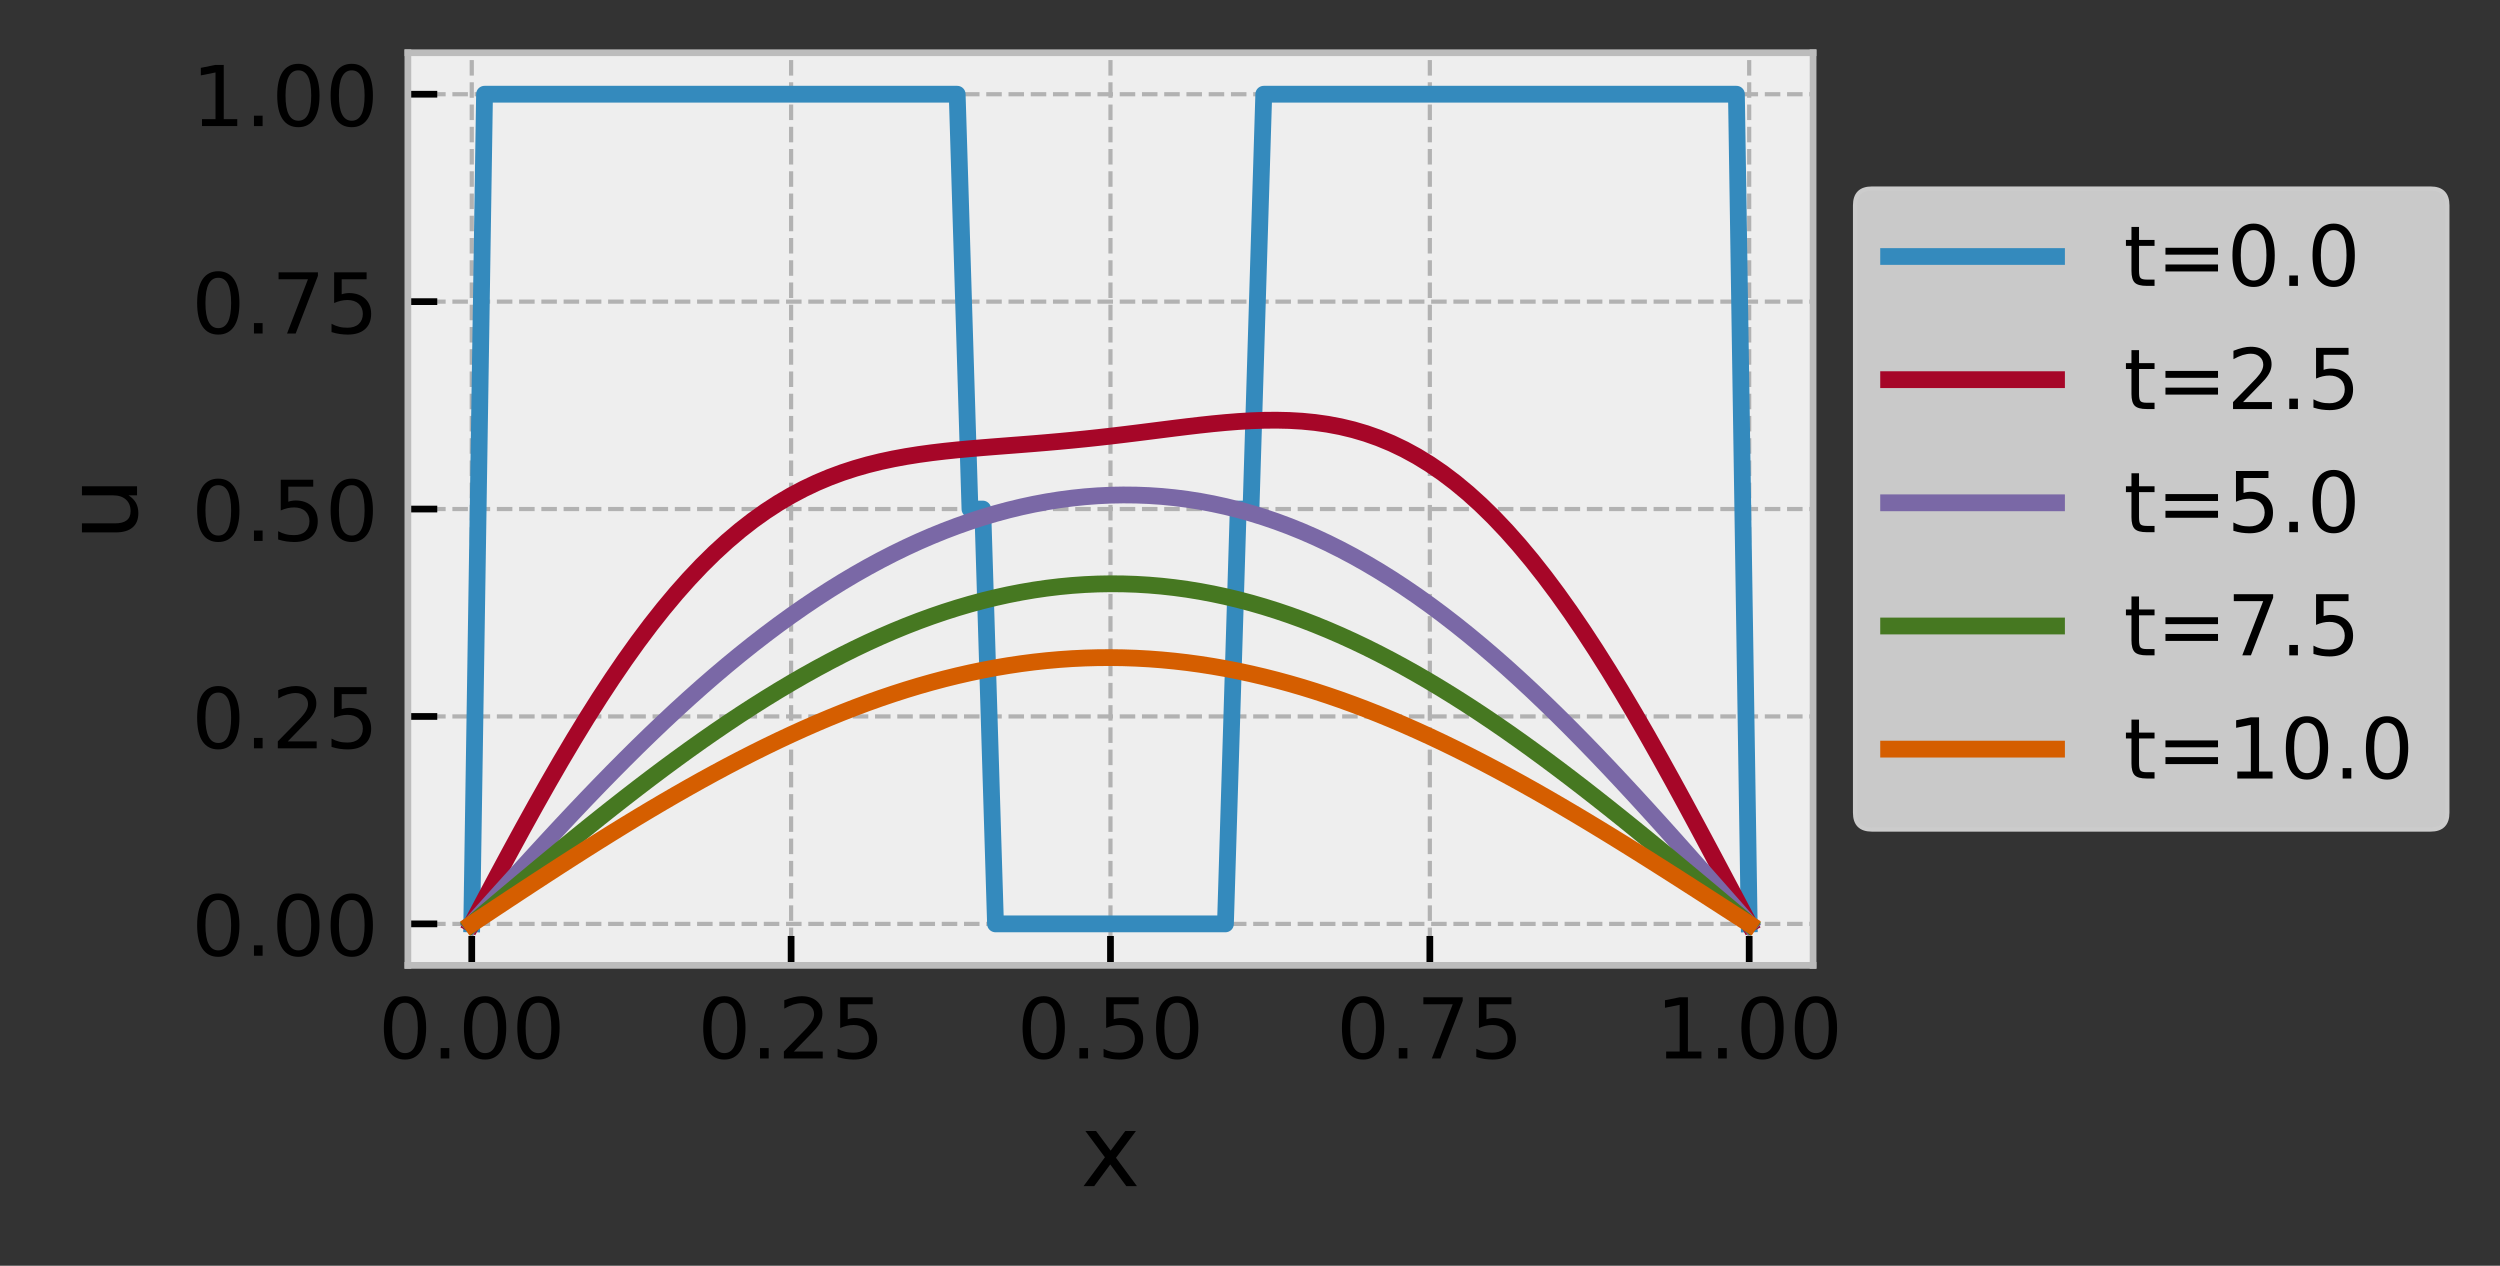 <?xml version="1.0" standalone="no"?>
<!DOCTYPE svg PUBLIC "-//W3C//DTD SVG 1.0//EN" "http://www.w3.org/TR/2001/REC-SVG-20010904/DTD/svg10.dtd">
<svg xmlns="http://www.w3.org/2000/svg" xmlns:xlink="http://www.w3.org/1999/xlink" id="body_1" width="397" height="201">

<rect width="100%" height="100%" fill="#333333" stroke="none"/>

<defs>
    <clipPath  id="1">

    <path id=""  clip-rule="evenodd" transform="matrix(1 0 0 1 0 0)"  d="M0 151L0 -0.917L0 -0.917L298.753 -0.917L298.753 -0.917L298.753 151L298.753 151L0 151z" />    </clipPath>
    <clipPath  id="2">

    <path id=""  clip-rule="evenodd" transform="matrix(1 0 0 1 0 0)"  d="M48.591 115.003L215.991 115.003L215.991 115.003L215.991 6.283L215.991 6.283L48.591 6.283z" />    </clipPath>
    <clipPath  id="3">

    <path id=""  clip-rule="evenodd" transform="matrix(1 0 0 1 0 0)"  d="M48.591 115.003L215.991 115.003L215.991 115.003L215.991 6.283L215.991 6.283L48.591 6.283z" />    </clipPath>
    <clipPath  id="4">

    <path id=""  clip-rule="evenodd" transform="matrix(1 0 0 1 0 0)"  d="M48.591 115.003L215.991 115.003L215.991 115.003L215.991 6.283L215.991 6.283L48.591 6.283z" />    </clipPath>
    <clipPath  id="5">

    <path id=""  clip-rule="evenodd" transform="matrix(1 0 0 1 0 0)"  d="M48.591 115.003L215.991 115.003L215.991 115.003L215.991 6.283L215.991 6.283L48.591 6.283z" />    </clipPath>
    <clipPath  id="6">

    <path id=""  clip-rule="evenodd" transform="matrix(1 0 0 1 0 0)"  d="M48.591 115.003L215.991 115.003L215.991 115.003L215.991 6.283L215.991 6.283L48.591 6.283z" />    </clipPath>
    <clipPath  id="7">

    <path id=""  clip-rule="evenodd" transform="matrix(1 0 0 1 0 0)"  d="M48.591 115.003L215.991 115.003L215.991 115.003L215.991 6.283L215.991 6.283L48.591 6.283z" />    </clipPath>
    <clipPath  id="8">

    <path id=""  clip-rule="evenodd" transform="matrix(1 0 0 1 0 0)"  d="M48.591 115.003L215.991 115.003L215.991 115.003L215.991 6.283L215.991 6.283L48.591 6.283z" />    </clipPath>
    <clipPath  id="9">

    <path id=""  clip-rule="evenodd" transform="matrix(1 0 0 1 0 0)"  d="M48.591 115.003L215.991 115.003L215.991 115.003L215.991 6.283L215.991 6.283L48.591 6.283z" />    </clipPath>
    <clipPath  id="10">

    <path id=""  clip-rule="evenodd" transform="matrix(1 0 0 1 0 0)"  d="M48.591 115.003L215.991 115.003L215.991 115.003L215.991 6.283L215.991 6.283L48.591 6.283z" />    </clipPath>
    <clipPath  id="11">

    <path id=""  clip-rule="evenodd" transform="matrix(1 0 0 1 0 0)"  d="M48.591 115.003L215.991 115.003L215.991 115.003L215.991 6.283L215.991 6.283L48.591 6.283z" />    </clipPath>
    <clipPath  id="12">

    <path id=""  clip-rule="evenodd" transform="matrix(1 0 0 1 0 0)"  d="M48.591 115.003L215.991 115.003L215.991 115.003L215.991 6.283L215.991 6.283L48.591 6.283z" />    </clipPath>
    <clipPath  id="13">

    <path id=""  clip-rule="evenodd" transform="matrix(1 0 0 1 0 0)"  d="M48.591 115.003L215.991 115.003L215.991 115.003L215.991 6.283L215.991 6.283L48.591 6.283z" />    </clipPath>
    <clipPath  id="14">

    <path id=""  clip-rule="evenodd" transform="matrix(1 0 0 1 0 0)"  d="M48.591 115.003L215.991 115.003L215.991 115.003L215.991 6.283L215.991 6.283L48.591 6.283z" />    </clipPath>
    <clipPath  id="15">

    <path id=""  clip-rule="evenodd" transform="matrix(1 0 0 1 0 0)"  d="M48.591 115.003L215.991 115.003L215.991 115.003L215.991 6.283L215.991 6.283L48.591 6.283z" />    </clipPath>
    <clipPath  id="16">

    <path id=""  clip-rule="evenodd" transform="matrix(1 0 0 1 0 0)"  d="M48.591 115.003L215.991 115.003L215.991 115.003L215.991 6.283L215.991 6.283L48.591 6.283z" />    </clipPath>
</defs>

<g transform="matrix(1.333 0 0 1.333 0 0)">
	<g clip-path="url(#1)" >
    <path id=""  transform="matrix(1 0 0 -1 0 151)"  d="M48.591 35.997L215.991 35.997L215.991 35.997L215.991 144.717L215.991 144.717L48.591 144.717z" stroke="none" fill="#EEEEEE" fill-rule="nonzero" />
		<g clip-path="url(#2)" >
    <path id=""  transform="matrix(1 0 0 -1 0 151)"  d="M56.2 35.997L56.2 144.717" stroke="#B2B2B2" stroke-width="0.5" stroke-linejoin="round" stroke-dasharray="1.85,0.8" fill="none" />
		</g>
    <path id=""  transform="matrix(1 0 0 -1 0 151)"  d="M56.2 35.997L56.2 39.497" stroke="#000000" stroke-width="0.8" stroke-linejoin="miter" fill="#000000" fill-rule="nonzero" />
    <path id=""  transform="matrix(1 0 0 -1 0 151)"  d="M48.247 32.323C 49.057 32.323 49.677 31.993 50.117 31.353C 50.547 30.703 50.767 29.763 50.767 28.543C 50.767 27.313 50.547 26.373 50.117 25.733C 49.677 25.093 49.057 24.773 48.247 24.773C 47.427 24.773 46.797 25.093 46.367 25.733C 45.937 26.373 45.727 27.313 45.727 28.543C 45.727 29.763 45.937 30.703 46.367 31.353C 46.797 31.993 47.427 32.323 48.247 32.323M48.247 31.543C 47.737 31.543 47.357 31.293 47.097 30.793C 46.837 30.293 46.717 29.543 46.717 28.543C 46.717 27.543 46.837 26.793 47.097 26.293C 47.357 25.793 47.737 25.543 48.247 25.543C 48.757 25.543 49.137 25.793 49.397 26.293C 49.647 26.793 49.777 27.543 49.777 28.543C 49.777 29.543 49.647 30.293 49.397 30.793C 49.137 31.293 48.757 31.543 48.247 31.543" stroke="none" fill="#000000" fill-rule="nonzero" />
    <path id=""  transform="matrix(1 0 0 -1 0 151)"  d="M52.497 26.143L53.527 26.143L53.527 26.143L53.527 24.903L53.527 24.903L52.497 24.903L52.497 24.903L52.497 26.143" stroke="none" fill="#000000" fill-rule="nonzero" />
    <path id=""  transform="matrix(1 0 0 -1 0 151)"  d="M57.787 32.323C 58.597 32.323 59.217 31.993 59.657 31.353C 60.087 30.703 60.307 29.763 60.307 28.543C 60.307 27.313 60.087 26.373 59.657 25.733C 59.217 25.093 58.597 24.773 57.787 24.773C 56.967 24.773 56.337 25.093 55.907 25.733C 55.477 26.373 55.267 27.313 55.267 28.543C 55.267 29.763 55.477 30.703 55.907 31.353C 56.337 31.993 56.967 32.323 57.787 32.323M57.787 31.543C 57.277 31.543 56.897 31.293 56.637 30.793C 56.377 30.293 56.257 29.543 56.257 28.543C 56.257 27.543 56.377 26.793 56.637 26.293C 56.897 25.793 57.277 25.543 57.787 25.543C 58.297 25.543 58.677 25.793 58.937 26.293C 59.187 26.793 59.317 27.543 59.317 28.543C 59.317 29.543 59.187 30.293 58.937 30.793C 58.677 31.293 58.297 31.543 57.787 31.543" stroke="none" fill="#000000" fill-rule="nonzero" />
    <path id=""  transform="matrix(1 0 0 -1 0 151)"  d="M64.147 32.323C 64.957 32.323 65.577 31.993 66.017 31.353C 66.447 30.703 66.667 29.763 66.667 28.543C 66.667 27.313 66.447 26.373 66.017 25.733C 65.577 25.093 64.957 24.773 64.147 24.773C 63.327 24.773 62.697 25.093 62.267 25.733C 61.837 26.373 61.627 27.313 61.627 28.543C 61.627 29.763 61.837 30.703 62.267 31.353C 62.697 31.993 63.327 32.323 64.147 32.323M64.147 31.543C 63.637 31.543 63.257 31.293 62.997 30.793C 62.737 30.293 62.617 29.543 62.617 28.543C 62.617 27.543 62.737 26.793 62.997 26.293C 63.257 25.793 63.637 25.543 64.147 25.543C 64.657 25.543 65.037 25.793 65.297 26.293C 65.547 26.793 65.677 27.543 65.677 28.543C 65.677 29.543 65.547 30.293 65.297 30.793C 65.037 31.293 64.657 31.543 64.147 31.543" stroke="none" fill="#000000" fill-rule="nonzero" />
		<g clip-path="url(#3)" >
    <path id=""  transform="matrix(1 0 0 -1 0 151)"  d="M94.245 35.997L94.245 144.717" stroke="#B2B2B2" stroke-width="0.5" stroke-linejoin="round" stroke-dasharray="1.85,0.8" fill="none" />
		</g>
    <path id=""  transform="matrix(1 0 0 -1 0 151)"  d="M94.245 35.997L94.245 39.497" stroke="#000000" stroke-width="0.8" stroke-linejoin="miter" fill="#000000" fill-rule="nonzero" />
    <path id=""  transform="matrix(1 0 0 -1 0 151)"  d="M86.292 32.323C 87.102 32.323 87.722 31.993 88.162 31.353C 88.592 30.703 88.812 29.763 88.812 28.543C 88.812 27.313 88.592 26.373 88.162 25.733C 87.722 25.093 87.102 24.773 86.292 24.773C 85.472 24.773 84.842 25.093 84.412 25.733C 83.982 26.373 83.772 27.313 83.772 28.543C 83.772 29.763 83.982 30.703 84.412 31.353C 84.842 31.993 85.472 32.323 86.292 32.323M86.292 31.543C 85.782 31.543 85.402 31.293 85.142 30.793C 84.882 30.293 84.762 29.543 84.762 28.543C 84.762 27.543 84.882 26.793 85.142 26.293C 85.402 25.793 85.782 25.543 86.292 25.543C 86.802 25.543 87.182 25.793 87.442 26.293C 87.692 26.793 87.822 27.543 87.822 28.543C 87.822 29.543 87.692 30.293 87.442 30.793C 87.182 31.293 86.802 31.543 86.292 31.543" stroke="none" fill="#000000" fill-rule="nonzero" />
    <path id=""  transform="matrix(1 0 0 -1 0 151)"  d="M90.542 26.143L91.572 26.143L91.572 26.143L91.572 24.903L91.572 24.903L90.542 24.903L90.542 24.903L90.542 26.143" stroke="none" fill="#000000" fill-rule="nonzero" />
    <path id=""  transform="matrix(1 0 0 -1 0 151)"  d="M94.572 25.733L98.012 25.733L98.012 25.733L98.012 24.903L98.012 24.903L93.382 24.903L93.382 24.903L93.382 25.733C 93.752 26.113 94.262 26.633 94.912 27.293C 95.552 27.943 95.962 28.363 96.132 28.553C 96.452 28.903 96.672 29.203 96.792 29.453C 96.912 29.693 96.982 29.943 96.982 30.183C 96.982 30.563 96.842 30.883 96.572 31.123C 96.302 31.363 95.952 31.493 95.512 31.493C 95.202 31.493 94.872 31.433 94.532 31.333C 94.192 31.223 93.822 31.063 93.432 30.843L93.432 30.843L93.432 31.843C 93.832 32.003 94.202 32.123 94.542 32.203C 94.882 32.283 95.202 32.323 95.492 32.323C 96.242 32.323 96.842 32.133 97.292 31.753C 97.742 31.373 97.972 30.873 97.972 30.243C 97.972 29.943 97.912 29.653 97.802 29.393C 97.692 29.123 97.492 28.803 97.192 28.443C 97.112 28.343 96.852 28.073 96.412 27.623C 95.972 27.173 95.362 26.543 94.572 25.733" stroke="none" fill="#000000" fill-rule="nonzero" />
    <path id=""  transform="matrix(1 0 0 -1 0 151)"  d="M100.092 32.193L103.962 32.193L103.962 32.193L103.962 31.363L103.962 31.363L100.992 31.363L100.992 31.363L100.992 29.573C 101.132 29.623 101.282 29.663 101.422 29.683C 101.562 29.703 101.712 29.723 101.852 29.723C 102.662 29.723 103.302 29.493 103.782 29.053C 104.262 28.603 104.502 28.003 104.502 27.243C 104.502 26.453 104.252 25.843 103.762 25.413C 103.272 24.983 102.582 24.773 101.702 24.773C 101.392 24.773 101.082 24.803 100.762 24.843C 100.442 24.893 100.122 24.963 99.782 25.073L99.782 25.073L99.782 26.063C 100.072 25.903 100.372 25.783 100.692 25.703C 101.002 25.623 101.332 25.593 101.682 25.593C 102.242 25.593 102.692 25.733 103.022 26.033C 103.342 26.333 103.512 26.733 103.512 27.243C 103.512 27.743 103.342 28.143 103.022 28.443C 102.692 28.743 102.242 28.893 101.682 28.893C 101.422 28.893 101.152 28.863 100.892 28.803C 100.632 28.743 100.362 28.653 100.092 28.533L100.092 28.533L100.092 32.193" stroke="none" fill="#000000" fill-rule="nonzero" />
		<g clip-path="url(#4)" >
    <path id=""  transform="matrix(1 0 0 -1 0 151)"  d="M132.291 35.997L132.291 144.717" stroke="#B2B2B2" stroke-width="0.5" stroke-linejoin="round" stroke-dasharray="1.85,0.8" fill="none" />
		</g>
    <path id=""  transform="matrix(1 0 0 -1 0 151)"  d="M132.291 35.997L132.291 39.497" stroke="#000000" stroke-width="0.8" stroke-linejoin="miter" fill="#000000" fill-rule="nonzero" />
    <path id=""  transform="matrix(1 0 0 -1 0 151)"  d="M124.338 32.323C 125.148 32.323 125.768 31.993 126.208 31.353C 126.638 30.703 126.858 29.763 126.858 28.543C 126.858 27.313 126.638 26.373 126.208 25.733C 125.768 25.093 125.148 24.773 124.338 24.773C 123.518 24.773 122.888 25.093 122.458 25.733C 122.028 26.373 121.818 27.313 121.818 28.543C 121.818 29.763 122.028 30.703 122.458 31.353C 122.888 31.993 123.518 32.323 124.338 32.323M124.338 31.543C 123.828 31.543 123.448 31.293 123.188 30.793C 122.928 30.293 122.808 29.543 122.808 28.543C 122.808 27.543 122.928 26.793 123.188 26.293C 123.448 25.793 123.828 25.543 124.338 25.543C 124.848 25.543 125.228 25.793 125.488 26.293C 125.738 26.793 125.868 27.543 125.868 28.543C 125.868 29.543 125.738 30.293 125.488 30.793C 125.228 31.293 124.848 31.543 124.338 31.543" stroke="none" fill="#000000" fill-rule="nonzero" />
    <path id=""  transform="matrix(1 0 0 -1 0 151)"  d="M128.588 26.143L129.618 26.143L129.618 26.143L129.618 24.903L129.618 24.903L128.588 24.903L128.588 24.903L128.588 26.143" stroke="none" fill="#000000" fill-rule="nonzero" />
    <path id=""  transform="matrix(1 0 0 -1 0 151)"  d="M131.778 32.193L135.648 32.193L135.648 32.193L135.648 31.363L135.648 31.363L132.678 31.363L132.678 31.363L132.678 29.573C 132.818 29.623 132.968 29.663 133.108 29.683C 133.248 29.703 133.398 29.723 133.538 29.723C 134.348 29.723 134.988 29.493 135.468 29.053C 135.948 28.603 136.188 28.003 136.188 27.243C 136.188 26.453 135.938 25.843 135.448 25.413C 134.958 24.983 134.268 24.773 133.388 24.773C 133.078 24.773 132.768 24.803 132.448 24.843C 132.128 24.893 131.808 24.963 131.468 25.073L131.468 25.073L131.468 26.063C 131.758 25.903 132.058 25.783 132.378 25.703C 132.688 25.623 133.018 25.593 133.368 25.593C 133.928 25.593 134.378 25.733 134.708 26.033C 135.028 26.333 135.198 26.733 135.198 27.243C 135.198 27.743 135.028 28.143 134.708 28.443C 134.378 28.743 133.928 28.893 133.368 28.893C 133.108 28.893 132.838 28.863 132.578 28.803C 132.318 28.743 132.048 28.653 131.778 28.533L131.778 28.533L131.778 32.193" stroke="none" fill="#000000" fill-rule="nonzero" />
    <path id=""  transform="matrix(1 0 0 -1 0 151)"  d="M140.238 32.323C 141.048 32.323 141.668 31.993 142.108 31.353C 142.538 30.703 142.758 29.763 142.758 28.543C 142.758 27.313 142.538 26.373 142.108 25.733C 141.668 25.093 141.048 24.773 140.238 24.773C 139.418 24.773 138.788 25.093 138.358 25.733C 137.928 26.373 137.718 27.313 137.718 28.543C 137.718 29.763 137.928 30.703 138.358 31.353C 138.788 31.993 139.418 32.323 140.238 32.323M140.238 31.543C 139.728 31.543 139.348 31.293 139.088 30.793C 138.828 30.293 138.708 29.543 138.708 28.543C 138.708 27.543 138.828 26.793 139.088 26.293C 139.348 25.793 139.728 25.543 140.238 25.543C 140.748 25.543 141.128 25.793 141.388 26.293C 141.638 26.793 141.768 27.543 141.768 28.543C 141.768 29.543 141.638 30.293 141.388 30.793C 141.128 31.293 140.748 31.543 140.238 31.543" stroke="none" fill="#000000" fill-rule="nonzero" />
		<g clip-path="url(#5)" >
    <path id=""  transform="matrix(1 0 0 -1 0 151)"  d="M170.336 35.997L170.336 144.717" stroke="#B2B2B2" stroke-width="0.5" stroke-linejoin="round" stroke-dasharray="1.85,0.8" fill="none" />
		</g>
    <path id=""  transform="matrix(1 0 0 -1 0 151)"  d="M170.336 35.997L170.336 39.497" stroke="#000000" stroke-width="0.8" stroke-linejoin="miter" fill="#000000" fill-rule="nonzero" />
    <path id=""  transform="matrix(1 0 0 -1 0 151)"  d="M162.383 32.323C 163.193 32.323 163.813 31.993 164.253 31.353C 164.683 30.703 164.903 29.763 164.903 28.543C 164.903 27.313 164.683 26.373 164.253 25.733C 163.813 25.093 163.193 24.773 162.383 24.773C 161.563 24.773 160.933 25.093 160.503 25.733C 160.073 26.373 159.863 27.313 159.863 28.543C 159.863 29.763 160.073 30.703 160.503 31.353C 160.933 31.993 161.563 32.323 162.383 32.323M162.383 31.543C 161.873 31.543 161.493 31.293 161.233 30.793C 160.973 30.293 160.853 29.543 160.853 28.543C 160.853 27.543 160.973 26.793 161.233 26.293C 161.493 25.793 161.873 25.543 162.383 25.543C 162.893 25.543 163.273 25.793 163.533 26.293C 163.783 26.793 163.913 27.543 163.913 28.543C 163.913 29.543 163.783 30.293 163.533 30.793C 163.273 31.293 162.893 31.543 162.383 31.543" stroke="none" fill="#000000" fill-rule="nonzero" />
    <path id=""  transform="matrix(1 0 0 -1 0 151)"  d="M166.633 26.143L167.663 26.143L167.663 26.143L167.663 24.903L167.663 24.903L166.633 24.903L166.633 24.903L166.633 26.143" stroke="none" fill="#000000" fill-rule="nonzero" />
    <path id=""  transform="matrix(1 0 0 -1 0 151)"  d="M169.563 32.193L174.253 32.193L174.253 32.193L174.253 31.773L174.253 31.773L171.603 24.903L171.603 24.903L170.573 24.903L170.573 24.903L173.063 31.363L173.063 31.363L169.563 31.363L169.563 31.363L169.563 32.193" stroke="none" fill="#000000" fill-rule="nonzero" />
    <path id=""  transform="matrix(1 0 0 -1 0 151)"  d="M176.183 32.193L180.053 32.193L180.053 32.193L180.053 31.363L180.053 31.363L177.083 31.363L177.083 31.363L177.083 29.573C 177.223 29.623 177.373 29.663 177.513 29.683C 177.653 29.703 177.803 29.723 177.943 29.723C 178.753 29.723 179.393 29.493 179.873 29.053C 180.353 28.603 180.593 28.003 180.593 27.243C 180.593 26.453 180.343 25.843 179.853 25.413C 179.363 24.983 178.673 24.773 177.793 24.773C 177.483 24.773 177.173 24.803 176.853 24.843C 176.533 24.893 176.213 24.963 175.873 25.073L175.873 25.073L175.873 26.063C 176.163 25.903 176.463 25.783 176.783 25.703C 177.093 25.623 177.423 25.593 177.773 25.593C 178.333 25.593 178.783 25.733 179.113 26.033C 179.433 26.333 179.603 26.733 179.603 27.243C 179.603 27.743 179.433 28.143 179.113 28.443C 178.783 28.743 178.333 28.893 177.773 28.893C 177.513 28.893 177.243 28.863 176.983 28.803C 176.723 28.743 176.453 28.653 176.183 28.533L176.183 28.533L176.183 32.193" stroke="none" fill="#000000" fill-rule="nonzero" />
		<g clip-path="url(#6)" >
    <path id=""  transform="matrix(1 0 0 -1 0 151)"  d="M208.381 35.997L208.381 144.717" stroke="#B2B2B2" stroke-width="0.5" stroke-linejoin="round" stroke-dasharray="1.85,0.8" fill="none" />
		</g>
    <path id=""  transform="matrix(1 0 0 -1 0 151)"  d="M208.381 35.997L208.381 39.497" stroke="#000000" stroke-width="0.8" stroke-linejoin="miter" fill="#000000" fill-rule="nonzero" />
    <path id=""  transform="matrix(1 0 0 -1 0 151)"  d="M198.489 25.733L200.099 25.733L200.099 25.733L200.099 31.293L200.099 31.293L198.349 30.943L198.349 30.943L198.349 31.843L198.349 31.843L200.089 32.193L200.089 32.193L201.079 32.193L201.079 32.193L201.079 25.733L201.079 25.733L202.689 25.733L202.689 25.733L202.689 24.903L202.689 24.903L198.489 24.903L198.489 24.903L198.489 25.733" stroke="none" fill="#000000" fill-rule="nonzero" />
    <path id=""  transform="matrix(1 0 0 -1 0 151)"  d="M204.679 26.143L205.709 26.143L205.709 26.143L205.709 24.903L205.709 24.903L204.679 24.903L204.679 24.903L204.679 26.143" stroke="none" fill="#000000" fill-rule="nonzero" />
    <path id=""  transform="matrix(1 0 0 -1 0 151)"  d="M209.969 32.323C 210.779 32.323 211.399 31.993 211.839 31.353C 212.269 30.703 212.489 29.763 212.489 28.543C 212.489 27.313 212.269 26.373 211.839 25.733C 211.399 25.093 210.779 24.773 209.969 24.773C 209.149 24.773 208.519 25.093 208.089 25.733C 207.659 26.373 207.449 27.313 207.449 28.543C 207.449 29.763 207.659 30.703 208.089 31.353C 208.519 31.993 209.149 32.323 209.969 32.323M209.969 31.543C 209.459 31.543 209.079 31.293 208.819 30.793C 208.559 30.293 208.439 29.543 208.439 28.543C 208.439 27.543 208.559 26.793 208.819 26.293C 209.079 25.793 209.459 25.543 209.969 25.543C 210.479 25.543 210.859 25.793 211.119 26.293C 211.369 26.793 211.499 27.543 211.499 28.543C 211.499 29.543 211.369 30.293 211.119 30.793C 210.859 31.293 210.479 31.543 209.969 31.543" stroke="none" fill="#000000" fill-rule="nonzero" />
    <path id=""  transform="matrix(1 0 0 -1 0 151)"  d="M216.329 32.323C 217.139 32.323 217.759 31.993 218.199 31.353C 218.629 30.703 218.849 29.763 218.849 28.543C 218.849 27.313 218.629 26.373 218.199 25.733C 217.759 25.093 217.139 24.773 216.329 24.773C 215.509 24.773 214.879 25.093 214.449 25.733C 214.019 26.373 213.809 27.313 213.809 28.543C 213.809 29.763 214.019 30.703 214.449 31.353C 214.879 31.993 215.509 32.323 216.329 32.323M216.329 31.543C 215.819 31.543 215.439 31.293 215.179 30.793C 214.919 30.293 214.799 29.543 214.799 28.543C 214.799 27.543 214.919 26.793 215.179 26.293C 215.439 25.793 215.819 25.543 216.329 25.543C 216.839 25.543 217.219 25.793 217.479 26.293C 217.729 26.793 217.859 27.543 217.859 28.543C 217.859 29.543 217.729 30.293 217.479 30.793C 217.219 31.293 216.839 31.543 216.329 31.543" stroke="none" fill="#000000" fill-rule="nonzero" />
    <path id=""  transform="matrix(1 0 0 -1 0 151)"  d="M135.324 16.264L132.948 13.072L132.948 13.072L135.444 9.7L135.444 9.7L134.172 9.7L134.172 9.7L132.264 12.28L132.264 12.28L130.356 9.7L130.356 9.7L129.084 9.7L129.084 9.7L131.628 13.132L131.628 13.132L129.3 16.264L129.3 16.264L130.572 16.264L130.572 16.264L132.312 13.924L132.312 13.924L134.052 16.264L134.052 16.264L135.324 16.264" stroke="none" fill="#000000" fill-rule="nonzero" />
		<g clip-path="url(#7)" >
    <path id=""  transform="matrix(1 0 0 -1 0 151)"  d="M48.591 40.939L215.991 40.939" stroke="#B2B2B2" stroke-width="0.5" stroke-linejoin="round" stroke-dasharray="1.85,0.8" fill="none" />
		</g>
    <path id=""  transform="matrix(1 0 0 -1 0 151)"  d="M48.591 40.939L52.091 40.939" stroke="#000000" stroke-width="0.8" stroke-linejoin="miter" fill="#000000" fill-rule="nonzero" />
    <path id=""  transform="matrix(1 0 0 -1 0 151)"  d="M26.005 44.562C 26.815 44.562 27.435 44.232 27.875 43.592C 28.305 42.942 28.525 42.002 28.525 40.782C 28.525 39.552 28.305 38.612 27.875 37.972C 27.435 37.332 26.815 37.012 26.005 37.012C 25.185 37.012 24.555 37.332 24.125 37.972C 23.695 38.612 23.485 39.552 23.485 40.782C 23.485 42.002 23.695 42.942 24.125 43.592C 24.555 44.232 25.185 44.562 26.005 44.562M26.005 43.782C 25.495 43.782 25.115 43.532 24.855 43.032C 24.595 42.532 24.475 41.782 24.475 40.782C 24.475 39.782 24.595 39.032 24.855 38.532C 25.115 38.032 25.495 37.782 26.005 37.782C 26.515 37.782 26.895 38.032 27.155 38.532C 27.405 39.032 27.535 39.782 27.535 40.782C 27.535 41.782 27.405 42.532 27.155 43.032C 26.895 43.532 26.515 43.782 26.005 43.782" stroke="none" fill="#000000" fill-rule="nonzero" />
    <path id=""  transform="matrix(1 0 0 -1 0 151)"  d="M30.255 38.382L31.285 38.382L31.285 38.382L31.285 37.142L31.285 37.142L30.255 37.142L30.255 37.142L30.255 38.382" stroke="none" fill="#000000" fill-rule="nonzero" />
    <path id=""  transform="matrix(1 0 0 -1 0 151)"  d="M35.545 44.562C 36.355 44.562 36.975 44.232 37.415 43.592C 37.845 42.942 38.065 42.002 38.065 40.782C 38.065 39.552 37.845 38.612 37.415 37.972C 36.975 37.332 36.355 37.012 35.545 37.012C 34.725 37.012 34.095 37.332 33.665 37.972C 33.235 38.612 33.025 39.552 33.025 40.782C 33.025 42.002 33.235 42.942 33.665 43.592C 34.095 44.232 34.725 44.562 35.545 44.562M35.545 43.782C 35.035 43.782 34.655 43.532 34.395 43.032C 34.135 42.532 34.015 41.782 34.015 40.782C 34.015 39.782 34.135 39.032 34.395 38.532C 34.655 38.032 35.035 37.782 35.545 37.782C 36.055 37.782 36.435 38.032 36.695 38.532C 36.945 39.032 37.075 39.782 37.075 40.782C 37.075 41.782 36.945 42.532 36.695 43.032C 36.435 43.532 36.055 43.782 35.545 43.782" stroke="none" fill="#000000" fill-rule="nonzero" />
    <path id=""  transform="matrix(1 0 0 -1 0 151)"  d="M41.905 44.562C 42.715 44.562 43.335 44.232 43.775 43.592C 44.205 42.942 44.425 42.002 44.425 40.782C 44.425 39.552 44.205 38.612 43.775 37.972C 43.335 37.332 42.715 37.012 41.905 37.012C 41.085 37.012 40.455 37.332 40.025 37.972C 39.595 38.612 39.385 39.552 39.385 40.782C 39.385 42.002 39.595 42.942 40.025 43.592C 40.455 44.232 41.085 44.562 41.905 44.562M41.905 43.782C 41.395 43.782 41.015 43.532 40.755 43.032C 40.495 42.532 40.375 41.782 40.375 40.782C 40.375 39.782 40.495 39.032 40.755 38.532C 41.015 38.032 41.395 37.782 41.905 37.782C 42.415 37.782 42.795 38.032 43.055 38.532C 43.305 39.032 43.435 39.782 43.435 40.782C 43.435 41.782 43.305 42.532 43.055 43.032C 42.795 43.532 42.415 43.782 41.905 43.782" stroke="none" fill="#000000" fill-rule="nonzero" />
		<g clip-path="url(#8)" >
    <path id=""  transform="matrix(1 0 0 -1 0 151)"  d="M48.591 65.648L215.991 65.648" stroke="#B2B2B2" stroke-width="0.5" stroke-linejoin="round" stroke-dasharray="1.85,0.8" fill="none" />
		</g>
    <path id=""  transform="matrix(1 0 0 -1 0 151)"  d="M48.591 65.648L52.091 65.648" stroke="#000000" stroke-width="0.8" stroke-linejoin="miter" fill="#000000" fill-rule="nonzero" />
    <path id=""  transform="matrix(1 0 0 -1 0 151)"  d="M26.005 69.271C 26.815 69.271 27.435 68.941 27.875 68.301C 28.305 67.651 28.525 66.711 28.525 65.491C 28.525 64.261 28.305 63.321 27.875 62.681C 27.435 62.041 26.815 61.721 26.005 61.721C 25.185 61.721 24.555 62.041 24.125 62.681C 23.695 63.321 23.485 64.261 23.485 65.491C 23.485 66.711 23.695 67.651 24.125 68.301C 24.555 68.941 25.185 69.271 26.005 69.271M26.005 68.491C 25.495 68.491 25.115 68.241 24.855 67.741C 24.595 67.241 24.475 66.491 24.475 65.491C 24.475 64.491 24.595 63.741 24.855 63.241C 25.115 62.741 25.495 62.491 26.005 62.491C 26.515 62.491 26.895 62.741 27.155 63.241C 27.405 63.741 27.535 64.491 27.535 65.491C 27.535 66.491 27.405 67.241 27.155 67.741C 26.895 68.241 26.515 68.491 26.005 68.491" stroke="none" fill="#000000" fill-rule="nonzero" />
    <path id=""  transform="matrix(1 0 0 -1 0 151)"  d="M30.255 63.091L31.285 63.091L31.285 63.091L31.285 61.851L31.285 61.851L30.255 61.851L30.255 61.851L30.255 63.091" stroke="none" fill="#000000" fill-rule="nonzero" />
    <path id=""  transform="matrix(1 0 0 -1 0 151)"  d="M34.285 62.681L37.725 62.681L37.725 62.681L37.725 61.851L37.725 61.851L33.095 61.851L33.095 61.851L33.095 62.681C 33.465 63.061 33.975 63.581 34.625 64.241C 35.265 64.891 35.675 65.311 35.845 65.501C 36.165 65.851 36.385 66.151 36.505 66.401C 36.625 66.641 36.695 66.891 36.695 67.131C 36.695 67.511 36.555 67.831 36.285 68.071C 36.015 68.311 35.665 68.441 35.225 68.441C 34.915 68.441 34.585 68.381 34.245 68.281C 33.905 68.171 33.535 68.011 33.145 67.791L33.145 67.791L33.145 68.791C 33.545 68.951 33.915 69.071 34.255 69.151C 34.595 69.231 34.915 69.271 35.205 69.271C 35.955 69.271 36.555 69.081 37.005 68.701C 37.455 68.321 37.685 67.821 37.685 67.191C 37.685 66.891 37.625 66.601 37.515 66.341C 37.405 66.071 37.205 65.751 36.905 65.391C 36.825 65.291 36.565 65.021 36.125 64.571C 35.685 64.121 35.075 63.491 34.285 62.681" stroke="none" fill="#000000" fill-rule="nonzero" />
    <path id=""  transform="matrix(1 0 0 -1 0 151)"  d="M39.805 69.141L43.675 69.141L43.675 69.141L43.675 68.311L43.675 68.311L40.705 68.311L40.705 68.311L40.705 66.521C 40.845 66.571 40.995 66.611 41.135 66.631C 41.275 66.651 41.425 66.671 41.565 66.671C 42.375 66.671 43.015 66.441 43.495 66.001C 43.975 65.551 44.215 64.951 44.215 64.191C 44.215 63.401 43.965 62.791 43.475 62.361C 42.985 61.931 42.295 61.721 41.415 61.721C 41.105 61.721 40.795 61.751 40.475 61.791C 40.155 61.841 39.835 61.911 39.495 62.021L39.495 62.021L39.495 63.011C 39.785 62.851 40.085 62.731 40.405 62.651C 40.715 62.571 41.045 62.541 41.395 62.541C 41.955 62.541 42.405 62.681 42.735 62.981C 43.055 63.281 43.225 63.681 43.225 64.191C 43.225 64.691 43.055 65.091 42.735 65.391C 42.405 65.691 41.955 65.841 41.395 65.841C 41.135 65.841 40.865 65.811 40.605 65.751C 40.345 65.691 40.075 65.601 39.805 65.481L39.805 65.481L39.805 69.141" stroke="none" fill="#000000" fill-rule="nonzero" />
		<g clip-path="url(#9)" >
    <path id=""  transform="matrix(1 0 0 -1 0 151)"  d="M48.591 90.357L215.991 90.357" stroke="#B2B2B2" stroke-width="0.5" stroke-linejoin="round" stroke-dasharray="1.85,0.8" fill="none" />
		</g>
    <path id=""  transform="matrix(1 0 0 -1 0 151)"  d="M48.591 90.357L52.091 90.357" stroke="#000000" stroke-width="0.8" stroke-linejoin="miter" fill="#000000" fill-rule="nonzero" />
    <path id=""  transform="matrix(1 0 0 -1 0 151)"  d="M26.005 93.98C 26.815 93.98 27.435 93.65 27.875 93.01C 28.305 92.36 28.525 91.42 28.525 90.2C 28.525 88.97 28.305 88.03 27.875 87.39C 27.435 86.75 26.815 86.43 26.005 86.43C 25.185 86.43 24.555 86.75 24.125 87.39C 23.695 88.03 23.485 88.97 23.485 90.2C 23.485 91.42 23.695 92.36 24.125 93.01C 24.555 93.65 25.185 93.98 26.005 93.98M26.005 93.2C 25.495 93.2 25.115 92.95 24.855 92.45C 24.595 91.95 24.475 91.2 24.475 90.2C 24.475 89.2 24.595 88.45 24.855 87.95C 25.115 87.45 25.495 87.2 26.005 87.2C 26.515 87.2 26.895 87.45 27.155 87.95C 27.405 88.45 27.535 89.2 27.535 90.2C 27.535 91.2 27.405 91.95 27.155 92.45C 26.895 92.95 26.515 93.2 26.005 93.2" stroke="none" fill="#000000" fill-rule="nonzero" />
    <path id=""  transform="matrix(1 0 0 -1 0 151)"  d="M30.255 87.8L31.285 87.8L31.285 87.8L31.285 86.56L31.285 86.56L30.255 86.56L30.255 86.56L30.255 87.8" stroke="none" fill="#000000" fill-rule="nonzero" />
    <path id=""  transform="matrix(1 0 0 -1 0 151)"  d="M33.445 93.85L37.315 93.85L37.315 93.85L37.315 93.02L37.315 93.02L34.345 93.02L34.345 93.02L34.345 91.23C 34.485 91.28 34.635 91.32 34.775 91.34C 34.915 91.36 35.065 91.38 35.205 91.38C 36.015 91.38 36.655 91.15 37.135 90.71C 37.615 90.26 37.855 89.66 37.855 88.9C 37.855 88.11 37.605 87.5 37.115 87.07C 36.625 86.64 35.935 86.43 35.055 86.43C 34.745 86.43 34.435 86.46 34.115 86.5C 33.795 86.55 33.475 86.62 33.135 86.73L33.135 86.73L33.135 87.72C 33.425 87.56 33.725 87.44 34.045 87.36C 34.355 87.28 34.685 87.25 35.035 87.25C 35.595 87.25 36.045 87.39 36.375 87.69C 36.695 87.99 36.865 88.39 36.865 88.9C 36.865 89.4 36.695 89.8 36.375 90.1C 36.045 90.4 35.595 90.55 35.035 90.55C 34.775 90.55 34.505 90.52 34.245 90.46C 33.985 90.4 33.715 90.31 33.445 90.19L33.445 90.19L33.445 93.85" stroke="none" fill="#000000" fill-rule="nonzero" />
    <path id=""  transform="matrix(1 0 0 -1 0 151)"  d="M41.905 93.98C 42.715 93.98 43.335 93.65 43.775 93.01C 44.205 92.36 44.425 91.42 44.425 90.2C 44.425 88.97 44.205 88.03 43.775 87.39C 43.335 86.75 42.715 86.43 41.905 86.43C 41.085 86.43 40.455 86.75 40.025 87.39C 39.595 88.03 39.385 88.97 39.385 90.2C 39.385 91.42 39.595 92.36 40.025 93.01C 40.455 93.65 41.085 93.98 41.905 93.98M41.905 93.2C 41.395 93.2 41.015 92.95 40.755 92.45C 40.495 91.95 40.375 91.2 40.375 90.2C 40.375 89.2 40.495 88.45 40.755 87.95C 41.015 87.45 41.395 87.2 41.905 87.2C 42.415 87.2 42.795 87.45 43.055 87.95C 43.305 88.45 43.435 89.2 43.435 90.2C 43.435 91.2 43.305 91.95 43.055 92.45C 42.795 92.95 42.415 93.2 41.905 93.2" stroke="none" fill="#000000" fill-rule="nonzero" />
		<g clip-path="url(#10)" >
    <path id=""  transform="matrix(1 0 0 -1 0 151)"  d="M48.591 115.066L215.991 115.066" stroke="#B2B2B2" stroke-width="0.5" stroke-linejoin="round" stroke-dasharray="1.85,0.8" fill="none" />
		</g>
    <path id=""  transform="matrix(1 0 0 -1 0 151)"  d="M48.591 115.066L52.091 115.066" stroke="#000000" stroke-width="0.8" stroke-linejoin="miter" fill="#000000" fill-rule="nonzero" />
    <path id=""  transform="matrix(1 0 0 -1 0 151)"  d="M26.005 118.689C 26.815 118.689 27.435 118.359 27.875 117.719C 28.305 117.069 28.525 116.129 28.525 114.909C 28.525 113.679 28.305 112.739 27.875 112.099C 27.435 111.459 26.815 111.139 26.005 111.139C 25.185 111.139 24.555 111.459 24.125 112.099C 23.695 112.739 23.485 113.679 23.485 114.909C 23.485 116.129 23.695 117.069 24.125 117.719C 24.555 118.359 25.185 118.689 26.005 118.689M26.005 117.909C 25.495 117.909 25.115 117.659 24.855 117.159C 24.595 116.659 24.475 115.909 24.475 114.909C 24.475 113.909 24.595 113.159 24.855 112.659C 25.115 112.159 25.495 111.909 26.005 111.909C 26.515 111.909 26.895 112.159 27.155 112.659C 27.405 113.159 27.535 113.909 27.535 114.909C 27.535 115.909 27.405 116.659 27.155 117.159C 26.895 117.659 26.515 117.909 26.005 117.909" stroke="none" fill="#000000" fill-rule="nonzero" />
    <path id=""  transform="matrix(1 0 0 -1 0 151)"  d="M30.255 112.509L31.285 112.509L31.285 112.509L31.285 111.269L31.285 111.269L30.255 111.269L30.255 111.269L30.255 112.509" stroke="none" fill="#000000" fill-rule="nonzero" />
    <path id=""  transform="matrix(1 0 0 -1 0 151)"  d="M33.185 118.559L37.875 118.559L37.875 118.559L37.875 118.139L37.875 118.139L35.225 111.269L35.225 111.269L34.195 111.269L34.195 111.269L36.685 117.729L36.685 117.729L33.185 117.729L33.185 117.729L33.185 118.559" stroke="none" fill="#000000" fill-rule="nonzero" />
    <path id=""  transform="matrix(1 0 0 -1 0 151)"  d="M39.805 118.559L43.675 118.559L43.675 118.559L43.675 117.729L43.675 117.729L40.705 117.729L40.705 117.729L40.705 115.939C 40.845 115.989 40.995 116.029 41.135 116.049C 41.275 116.069 41.425 116.089 41.565 116.089C 42.375 116.089 43.015 115.859 43.495 115.419C 43.975 114.969 44.215 114.369 44.215 113.609C 44.215 112.819 43.965 112.209 43.475 111.779C 42.985 111.349 42.295 111.139 41.415 111.139C 41.105 111.139 40.795 111.169 40.475 111.209C 40.155 111.259 39.835 111.329 39.495 111.439L39.495 111.439L39.495 112.429C 39.785 112.269 40.085 112.149 40.405 112.069C 40.715 111.989 41.045 111.959 41.395 111.959C 41.955 111.959 42.405 112.099 42.735 112.399C 43.055 112.699 43.225 113.099 43.225 113.609C 43.225 114.109 43.055 114.509 42.735 114.809C 42.405 115.109 41.955 115.259 41.395 115.259C 41.135 115.259 40.865 115.229 40.605 115.169C 40.345 115.109 40.075 115.019 39.805 114.899L39.805 114.899L39.805 118.559" stroke="none" fill="#000000" fill-rule="nonzero" />
		<g clip-path="url(#11)" >
    <path id=""  transform="matrix(1 0 0 -1 0 151)"  d="M48.591 139.775L215.991 139.775" stroke="#B2B2B2" stroke-width="0.5" stroke-linejoin="round" stroke-dasharray="1.85,0.8" fill="none" />
		</g>
    <path id=""  transform="matrix(1 0 0 -1 0 151)"  d="M48.591 139.775L52.091 139.775" stroke="#000000" stroke-width="0.8" stroke-linejoin="miter" fill="#000000" fill-rule="nonzero" />
    <path id=""  transform="matrix(1 0 0 -1 0 151)"  d="M24.065 136.808L25.675 136.808L25.675 136.808L25.675 142.368L25.675 142.368L23.925 142.018L23.925 142.018L23.925 142.918L23.925 142.918L25.665 143.268L25.665 143.268L26.655 143.268L26.655 143.268L26.655 136.808L26.655 136.808L28.265 136.808L28.265 136.808L28.265 135.978L28.265 135.978L24.065 135.978L24.065 135.978L24.065 136.808" stroke="none" fill="#000000" fill-rule="nonzero" />
    <path id=""  transform="matrix(1 0 0 -1 0 151)"  d="M30.255 137.218L31.285 137.218L31.285 137.218L31.285 135.978L31.285 135.978L30.255 135.978L30.255 135.978L30.255 137.218" stroke="none" fill="#000000" fill-rule="nonzero" />
    <path id=""  transform="matrix(1 0 0 -1 0 151)"  d="M35.545 143.398C 36.355 143.398 36.975 143.068 37.415 142.428C 37.845 141.778 38.065 140.838 38.065 139.618C 38.065 138.388 37.845 137.448 37.415 136.808C 36.975 136.168 36.355 135.848 35.545 135.848C 34.725 135.848 34.095 136.168 33.665 136.808C 33.235 137.448 33.025 138.388 33.025 139.618C 33.025 140.838 33.235 141.778 33.665 142.428C 34.095 143.068 34.725 143.398 35.545 143.398M35.545 142.618C 35.035 142.618 34.655 142.368 34.395 141.868C 34.135 141.368 34.015 140.618 34.015 139.618C 34.015 138.618 34.135 137.868 34.395 137.368C 34.655 136.868 35.035 136.618 35.545 136.618C 36.055 136.618 36.435 136.868 36.695 137.368C 36.945 137.868 37.075 138.618 37.075 139.618C 37.075 140.618 36.945 141.368 36.695 141.868C 36.435 142.368 36.055 142.618 35.545 142.618" stroke="none" fill="#000000" fill-rule="nonzero" />
    <path id=""  transform="matrix(1 0 0 -1 0 151)"  d="M41.905 143.398C 42.715 143.398 43.335 143.068 43.775 142.428C 44.205 141.778 44.425 140.838 44.425 139.618C 44.425 138.388 44.205 137.448 43.775 136.808C 43.335 136.168 42.715 135.848 41.905 135.848C 41.085 135.848 40.455 136.168 40.025 136.808C 39.595 137.448 39.385 138.388 39.385 139.618C 39.385 140.838 39.595 141.778 40.025 142.428C 40.455 143.068 41.085 143.398 41.905 143.398M41.905 142.618C 41.395 142.618 41.015 142.368 40.755 141.868C 40.495 141.368 40.375 140.618 40.375 139.618C 40.375 138.618 40.495 137.868 40.755 137.368C 41.015 136.868 41.395 136.618 41.905 136.618C 42.415 136.618 42.795 136.868 43.055 137.368C 43.305 137.868 43.435 138.618 43.435 139.618C 43.435 140.618 43.305 141.368 43.055 141.868C 42.795 142.368 42.415 142.618 41.905 142.618" stroke="none" fill="#000000" fill-rule="nonzero" />
    <path id=""  transform="matrix(1 0 0 -1 0 151)"  d="M9.605 90.284L9.605 90.284M13.733 87.572L9.761 87.572L9.761 87.572L9.761 88.652L9.761 88.652L13.697 88.652C 14.321 88.652 14.777 88.772 15.089 89.012C 15.401 89.252 15.557 89.612 15.557 90.104C 15.557 90.68 15.377 91.148 15.005 91.484C 14.633 91.82 14.129 91.988 13.481 91.988L13.481 91.988L9.761 91.988L9.761 91.988L9.761 93.068L9.761 93.068L16.325 93.068L16.325 93.068L16.325 91.988L16.325 91.988L15.317 91.988C 15.725 91.724 16.013 91.412 16.205 91.076C 16.385 90.728 16.481 90.332 16.481 89.876C 16.481 89.12 16.253 88.544 15.785 88.16C 15.329 87.764 14.645 87.572 13.733 87.572" stroke="none" fill="#000000" fill-rule="nonzero" />
		<g clip-path="url(#12)" >
    <path id=""  transform="matrix(1 0 0 -1 0 151)"  d="M56.2 40.939L57.722 139.775L57.722 139.775L59.243 139.775L59.243 139.775L60.765 139.775L60.765 139.775L62.287 139.775L62.287 139.775L63.809 139.775L63.809 139.775L65.331 139.775L65.331 139.775L66.852 139.775L66.852 139.775L68.374 139.775L68.374 139.775L69.896 139.775L69.896 139.775L71.418 139.775L71.418 139.775L72.94 139.775L72.94 139.775L74.462 139.775L74.462 139.775L75.983 139.775L75.983 139.775L77.505 139.775L77.505 139.775L79.027 139.775L79.027 139.775L80.549 139.775L80.549 139.775L82.071 139.775L82.071 139.775L83.592 139.775L83.592 139.775L85.114 139.775L85.114 139.775L86.636 139.775L86.636 139.775L88.158 139.775L88.158 139.775L89.68 139.775L89.68 139.775L91.202 139.775L91.202 139.775L92.723 139.775L92.723 139.775L94.245 139.775L94.245 139.775L95.767 139.775L95.767 139.775L97.289 139.775L97.289 139.775L98.811 139.775L98.811 139.775L100.332 139.775L100.332 139.775L101.854 139.775L101.854 139.775L103.376 139.775L103.376 139.775L104.898 139.775L104.898 139.775L106.42 139.775L106.42 139.775L107.942 139.775L107.942 139.775L109.463 139.775L109.463 139.775L110.985 139.775L110.985 139.775L112.507 139.775L112.507 139.775L114.029 139.775L114.029 139.775L115.551 90.357L115.551 90.357L117.072 90.357L117.072 90.357L118.594 40.939L118.594 40.939L120.116 40.939L120.116 40.939L121.638 40.939L121.638 40.939L123.16 40.939L123.16 40.939L124.681 40.939L124.681 40.939L126.203 40.939L126.203 40.939L127.725 40.939L127.725 40.939L129.247 40.939L129.247 40.939L130.769 40.939L130.769 40.939L132.291 40.939L132.291 40.939L133.812 40.939L133.812 40.939L135.334 40.939L135.334 40.939L136.856 40.939L136.856 40.939L138.378 40.939L138.378 40.939L139.9 40.939L139.9 40.939L141.422 40.939L141.422 40.939L142.943 40.939L142.943 40.939L144.465 40.939L144.465 40.939L145.987 40.939L145.987 40.939L147.509 90.357L147.509 90.357L149.031 90.357L149.031 90.357L150.552 139.775L150.552 139.775L152.074 139.775L152.074 139.775L153.596 139.775L153.596 139.775L155.118 139.775L155.118 139.775L156.64 139.775L156.64 139.775L158.161 139.775L158.161 139.775L159.683 139.775L159.683 139.775L161.205 139.775L161.205 139.775L162.727 139.775L162.727 139.775L164.249 139.775L164.249 139.775L165.771 139.775L165.771 139.775L167.292 139.775L167.292 139.775L168.814 139.775L168.814 139.775L170.336 139.775L170.336 139.775L171.858 139.775L171.858 139.775L173.38 139.775L173.38 139.775L174.901 139.775L174.901 139.775L176.423 139.775L176.423 139.775L177.945 139.775L177.945 139.775L179.467 139.775L179.467 139.775L180.989 139.775L180.989 139.775L182.511 139.775L182.511 139.775L184.032 139.775L184.032 139.775L185.554 139.775L185.554 139.775L187.076 139.775L187.076 139.775L188.598 139.775L188.598 139.775L190.12 139.775L190.12 139.775L191.642 139.775L191.642 139.775L193.163 139.775L193.163 139.775L194.685 139.775L194.685 139.775L196.207 139.775L196.207 139.775L197.729 139.775L197.729 139.775L199.251 139.775L199.251 139.775L200.772 139.775L200.772 139.775L202.294 139.775L202.294 139.775L203.816 139.775L203.816 139.775L205.338 139.775L205.338 139.775L206.86 139.775L206.86 139.775L208.381 40.939" stroke="#348ABD" stroke-width="2" stroke-linecap="square" stroke-linejoin="round" fill="none" />
		</g>
		<g clip-path="url(#13)" >
    <path id=""  transform="matrix(1 0 0 -1 0 151)"  d="M56.2 40.939L57.722 43.819L57.722 43.819L59.243 46.68L59.243 46.68L60.765 49.513L60.765 49.513L62.287 52.308L62.287 52.308L63.809 55.058L63.809 55.058L65.331 57.754L65.331 57.754L66.852 60.388L66.852 60.388L68.374 62.953L68.374 62.953L69.896 65.442L69.896 65.442L71.418 67.85L71.418 67.85L72.94 70.169L72.94 70.169L74.462 72.396L74.462 72.396L75.983 74.527L75.983 74.527L77.505 76.557L77.505 76.557L79.027 78.484L79.027 78.484L80.549 80.306L80.549 80.306L82.071 82.021L82.071 82.021L83.592 83.629L83.592 83.629L85.114 85.13L85.114 85.13L86.636 86.524L86.636 86.524L88.158 87.813L88.158 87.813L89.68 88.999L89.68 88.999L91.202 90.085L91.202 90.085L92.723 91.073L92.723 91.073L94.245 91.967L94.245 91.967L95.767 92.772L95.767 92.772L97.289 93.493L97.289 93.493L98.811 94.133L98.811 94.133L100.332 94.699L100.332 94.699L101.854 95.196L101.854 95.196L103.376 95.631L103.376 95.631L104.898 96.008L104.898 96.008L106.42 96.333L106.42 96.333L107.942 96.614L107.942 96.614L109.463 96.856L109.463 96.856L110.985 97.064L110.985 97.064L112.507 97.245L112.507 97.245L114.029 97.403L114.029 97.403L115.551 97.545L115.551 97.545L117.072 97.674L117.072 97.674L118.594 97.796L118.594 97.796L120.116 97.914L120.116 97.914L121.638 98.032L121.638 98.032L123.16 98.153L123.16 98.153L124.681 98.28L124.681 98.28L126.203 98.414L126.203 98.414L127.725 98.557L127.725 98.557L129.247 98.709L129.247 98.709L130.769 98.872L130.769 98.872L132.291 99.043L132.291 99.043L133.812 99.224L133.812 99.224L135.334 99.411L135.334 99.411L136.856 99.603L136.856 99.603L138.378 99.796L138.378 99.796L139.9 99.989L139.9 99.989L141.422 100.176L141.422 100.176L142.943 100.354L142.943 100.354L144.465 100.518L144.465 100.518L145.987 100.663L145.987 100.663L147.509 100.784L147.509 100.784L149.031 100.875L149.031 100.875L150.552 100.93L150.552 100.93L152.074 100.944L152.074 100.944L153.596 100.909L153.596 100.909L155.118 100.821L155.118 100.821L156.64 100.672L156.64 100.672L158.161 100.457L158.161 100.457L159.683 100.17L159.683 100.17L161.205 99.805L161.205 99.805L162.727 99.357L162.727 99.357L164.249 98.819L164.249 98.819L165.771 98.189L165.771 98.189L167.292 97.461L167.292 97.461L168.814 96.631L168.814 96.631L170.336 95.695L170.336 95.695L171.858 94.652L171.858 94.652L173.38 93.499L173.38 93.499L174.901 92.234L174.901 92.234L176.423 90.856L176.423 90.856L177.945 89.365L177.945 89.365L179.467 87.761L179.467 87.761L180.989 86.045L180.989 86.045L182.511 84.219L182.511 84.219L184.032 82.285L184.032 82.285L185.554 80.247L185.554 80.247L187.076 78.108L187.076 78.108L188.598 75.872L188.598 75.872L190.12 73.544L190.12 73.544L191.642 71.131L191.642 71.131L193.163 68.637L193.163 68.637L194.685 66.07L194.685 66.07L196.207 63.437L196.207 63.437L197.729 60.745L197.729 60.745L199.251 58.002L199.251 58.002L200.772 55.216L200.772 55.216L202.294 52.395L202.294 52.395L203.816 49.549L203.816 49.549L205.338 46.684L205.338 46.684L206.86 43.812L206.86 43.812L208.381 40.939" stroke="#A60628" stroke-width="2" stroke-linecap="square" stroke-linejoin="round" fill="none" />
		</g>
		<g clip-path="url(#14)" >
    <path id=""  transform="matrix(1 0 0 -1 0 151)"  d="M56.2 40.939L57.722 42.638L57.722 42.638L59.243 44.332L59.243 44.332L60.765 46.02L60.765 46.02L62.287 47.698L62.287 47.698L63.809 49.366L63.809 49.366L65.331 51.02L65.331 51.02L66.852 52.659L66.852 52.659L68.374 54.28L68.374 54.28L69.896 55.883L69.896 55.883L71.418 57.464L71.418 57.464L72.94 59.022L72.94 59.022L74.462 60.556L74.462 60.556L75.983 62.064L75.983 62.064L77.505 63.544L77.505 63.544L79.027 64.995L79.027 64.995L80.549 66.416L80.549 66.416L82.071 67.805L82.071 67.805L83.592 69.161L83.592 69.161L85.114 70.483L85.114 70.483L86.636 71.771L86.636 71.771L88.158 73.023L88.158 73.023L89.68 74.238L89.68 74.238L91.202 75.416L91.202 75.416L92.723 76.556L92.723 76.556L94.245 77.658L94.245 77.658L95.767 78.721L95.767 78.721L97.289 79.745L97.289 79.745L98.811 80.729L98.811 80.729L100.332 81.673L100.332 81.673L101.854 82.577L101.854 82.577L103.376 83.44L103.376 83.44L104.898 84.263L104.898 84.263L106.42 85.045L106.42 85.045L107.942 85.786L107.942 85.786L109.463 86.487L109.463 86.487L110.985 87.146L110.985 87.146L112.507 87.764L112.507 87.764L114.029 88.341L114.029 88.341L115.551 88.877L115.551 88.877L117.072 89.371L117.072 89.371L118.594 89.824L118.594 89.824L120.116 90.235L120.116 90.235L121.638 90.604L121.638 90.604L123.16 90.932L123.16 90.932L124.681 91.218L124.681 91.218L126.203 91.461L126.203 91.461L127.725 91.662L127.725 91.662L129.247 91.821L129.247 91.821L130.769 91.936L130.769 91.936L132.291 92.009L132.291 92.009L133.812 92.037L133.812 92.037L135.334 92.022L135.334 92.022L136.856 91.963L136.856 91.963L138.378 91.86L138.378 91.86L139.9 91.711L139.9 91.711L141.422 91.518L141.422 91.518L142.943 91.279L142.943 91.279L144.465 90.993L144.465 90.993L145.987 90.662L145.987 90.662L147.509 90.284L147.509 90.284L149.031 89.859L149.031 89.859L150.552 89.387L150.552 89.387L152.074 88.868L152.074 88.868L153.596 88.301L153.596 88.301L155.118 87.686L155.118 87.686L156.64 87.023L156.64 87.023L158.161 86.313L158.161 86.313L159.683 85.554L159.683 85.554L161.205 84.748L161.205 84.748L162.727 83.894L162.727 83.894L164.249 82.993L164.249 82.993L165.771 82.045L165.771 82.045L167.292 81.051L167.292 81.051L168.814 80.01L168.814 80.01L170.336 78.924L170.336 78.924L171.858 77.793L171.858 77.793L173.38 76.619L173.38 76.619L174.901 75.402L174.901 75.402L176.423 74.142L176.423 74.142L177.945 72.843L177.945 72.843L179.467 71.504L179.467 71.504L180.989 70.126L180.989 70.126L182.511 68.713L182.511 68.713L184.032 67.264L184.032 67.264L185.554 65.782L185.554 65.782L187.076 64.268L187.076 64.268L188.598 62.725L188.598 62.725L190.12 61.154L190.12 61.154L191.642 59.558L191.642 59.558L193.163 57.937L193.163 57.937L194.685 56.296L194.685 56.296L196.207 54.635L196.207 54.635L197.729 52.957L197.729 52.957L199.251 51.264L199.251 51.264L200.772 49.56L200.772 49.56L202.294 47.845L202.294 47.845L203.816 46.124L203.816 46.124L205.338 44.397L205.338 44.397L206.86 42.668L206.86 42.668L208.381 40.939" stroke="#7A68A6" stroke-width="2" stroke-linecap="square" stroke-linejoin="round" fill="none" />
		</g>
		<g clip-path="url(#15)" >
    <path id=""  transform="matrix(1 0 0 -1 0 151)"  d="M56.2 40.939L57.722 42.227L57.722 42.227L59.243 43.514L59.243 43.514L60.765 44.796L60.765 44.796L62.287 46.073L62.287 46.073L63.809 47.344L63.809 47.344L65.331 48.607L65.331 48.607L66.852 49.862L66.852 49.862L68.374 51.107L68.374 51.107L69.896 52.34L69.896 52.34L71.418 53.561L71.418 53.561L72.94 54.768L72.94 54.768L74.462 55.961L74.462 55.961L75.983 57.137L75.983 57.137L77.505 58.297L77.505 58.297L79.027 59.439L79.027 59.439L80.549 60.561L80.549 60.561L82.071 61.664L82.071 61.664L83.592 62.745L83.592 62.745L85.114 63.804L85.114 63.804L86.636 64.84L86.636 64.84L88.158 65.852L88.158 65.852L89.68 66.838L89.68 66.838L91.202 67.799L91.202 67.799L92.723 68.733L92.723 68.733L94.245 69.639L94.245 69.639L95.767 70.517L95.767 70.517L97.289 71.366L97.289 71.366L98.811 72.185L98.811 72.185L100.332 72.973L100.332 72.973L101.854 73.73L101.854 73.73L103.376 74.454L103.376 74.454L104.898 75.146L104.898 75.146L106.42 75.805L106.42 75.805L107.942 76.43L107.942 76.43L109.463 77.02L109.463 77.02L110.985 77.575L110.985 77.575L112.507 78.095L112.507 78.095L114.029 78.579L114.029 78.579L115.551 79.027L115.551 79.027L117.072 79.438L117.072 79.438L118.594 79.811L118.594 79.811L120.116 80.148L120.116 80.148L121.638 80.446L121.638 80.446L123.16 80.706L123.16 80.706L124.681 80.928L124.681 80.928L126.203 81.111L126.203 81.111L127.725 81.256L127.725 81.256L129.247 81.361L129.247 81.361L130.769 81.428L130.769 81.428L132.291 81.455L132.291 81.455L133.812 81.442L133.812 81.442L135.334 81.391L135.334 81.391L136.856 81.3L136.856 81.3L138.378 81.17L138.378 81.17L139.9 81L139.9 81L141.422 80.792L141.422 80.792L142.943 80.544L142.943 80.544L144.465 80.257L144.465 80.257L145.987 79.932L145.987 79.932L147.509 79.568L147.509 79.568L149.031 79.166L149.031 79.166L150.552 78.726L150.552 78.726L152.074 78.249L152.074 78.249L153.596 77.735L153.596 77.735L155.118 77.184L155.118 77.184L156.64 76.596L156.64 76.596L158.161 75.973L158.161 75.973L159.683 75.315L159.683 75.315L161.205 74.622L161.205 74.622L162.727 73.896L162.727 73.896L164.249 73.136L164.249 73.136L165.771 72.343L165.771 72.343L167.292 71.519L167.292 71.519L168.814 70.664L168.814 70.664L170.336 69.778L170.336 69.778L171.858 68.863L171.858 68.863L173.38 67.92L173.38 67.92L174.901 66.949L174.901 66.949L176.423 65.952L176.423 65.952L177.945 64.929L177.945 64.929L179.467 63.882L179.467 63.882L180.989 62.811L180.989 62.811L182.511 61.718L182.511 61.718L184.032 60.604L184.032 60.604L185.554 59.47L185.554 59.47L187.076 58.318L187.076 58.318L188.598 57.148L188.598 57.148L190.12 55.961L190.12 55.961L191.642 54.76L191.642 54.76L193.163 53.545L193.163 53.545L194.685 52.318L194.685 52.318L196.207 51.079L196.207 51.079L197.729 49.831L197.729 49.831L199.251 48.575L199.251 48.575L200.772 47.311L200.772 47.311L202.294 46.042L202.294 46.042L203.816 44.769L203.816 44.769L205.338 43.493L205.338 43.493L206.86 42.216L206.86 42.216L208.381 40.939" stroke="#467821" stroke-width="2" stroke-linecap="square" stroke-linejoin="round" fill="none" />
		</g>
		<g clip-path="url(#16)" >
    <path id=""  transform="matrix(1 0 0 -1 0 151)"  d="M56.2 40.939L57.722 41.95L57.722 41.95L59.243 42.959L59.243 42.959L60.765 43.966L60.765 43.966L62.287 44.968L62.287 44.968L63.809 45.966L63.809 45.966L65.331 46.958L65.331 46.958L66.852 47.943L66.852 47.943L68.374 48.92L68.374 48.92L69.896 49.889L69.896 49.889L71.418 50.848L71.418 50.848L72.94 51.797L72.94 51.797L74.462 52.734L74.462 52.734L75.983 53.66L75.983 53.66L77.505 54.571L77.505 54.571L79.027 55.469L79.027 55.469L80.549 56.352L80.549 56.352L82.071 57.219L82.071 57.219L83.592 58.07L83.592 58.07L85.114 58.903L85.114 58.903L86.636 59.719L86.636 59.719L88.158 60.515L88.158 60.515L89.68 61.291L89.68 61.291L91.202 62.047L91.202 62.047L92.723 62.782L92.723 62.782L94.245 63.495L94.245 63.495L95.767 64.186L95.767 64.186L97.289 64.854L97.289 64.854L98.811 65.497L98.811 65.497L100.332 66.116L100.332 66.116L101.854 66.71L101.854 66.71L103.376 67.279L103.376 67.279L104.898 67.822L104.898 67.822L106.42 68.337L106.42 68.337L107.942 68.826L107.942 68.826L109.463 69.287L109.463 69.287L110.985 69.72L110.985 69.72L112.507 70.125L112.507 70.125L114.029 70.501L114.029 70.501L115.551 70.848L115.551 70.848L117.072 71.165L117.072 71.165L118.594 71.452L118.594 71.452L120.116 71.709L120.116 71.709L121.638 71.936L121.638 71.936L123.16 72.133L123.16 72.133L124.681 72.298L124.681 72.298L126.203 72.433L126.203 72.433L127.725 72.537L127.725 72.537L129.247 72.609L129.247 72.609L130.769 72.651L130.769 72.651L132.291 72.661L132.291 72.661L133.812 72.64L133.812 72.64L135.334 72.587L135.334 72.587L136.856 72.504L136.856 72.504L138.378 72.389L138.378 72.389L139.9 72.243L139.9 72.243L141.422 72.067L141.422 72.067L142.943 71.86L142.943 71.86L144.465 71.622L144.465 71.622L145.987 71.354L145.987 71.354L147.509 71.056L147.509 71.056L149.031 70.729L149.031 70.729L150.552 70.372L150.552 70.372L152.074 69.986L152.074 69.986L153.596 69.571L153.596 69.571L155.118 69.129L155.118 69.129L156.64 68.658L156.64 68.658L158.161 68.16L158.161 68.16L159.683 67.636L159.683 67.636L161.205 67.085L161.205 67.085L162.727 66.509L162.727 66.509L164.249 65.907L164.249 65.907L165.771 65.281L165.771 65.281L167.292 64.631L167.292 64.631L168.814 63.957L168.814 63.957L170.336 63.261L170.336 63.261L171.858 62.544L171.858 62.544L173.38 61.805L173.38 61.805L174.901 61.046L174.901 61.046L176.423 60.267L176.423 60.267L177.945 59.469L177.945 59.469L179.467 58.654L179.467 58.654L180.989 57.821L180.989 57.821L182.511 56.972L182.511 56.972L184.032 56.108L184.032 56.108L185.554 55.229L185.554 55.229L187.076 54.336L187.076 54.336L188.598 53.431L188.598 53.431L190.12 52.513L190.12 52.513L191.642 51.585L191.642 51.585L193.163 50.647L193.163 50.647L194.685 49.7L194.685 49.7L196.207 48.746L196.207 48.746L197.729 47.784L197.729 47.784L199.251 46.816L199.251 46.816L200.772 45.843L200.772 45.843L202.294 44.866L202.294 44.866L203.816 43.886L203.816 43.886L205.338 42.904L205.338 42.904L206.86 41.922L206.86 41.922L208.381 40.939" stroke="#D55E00" stroke-width="2" stroke-linecap="square" stroke-linejoin="round" fill="none" />
		</g>
    <path id=""  transform="matrix(1 0 0 -1 0 151)"  d="M48.591 35.997L48.591 144.717" stroke="#BCBCBC" stroke-width="0.8" stroke-linecap="square" stroke-linejoin="miter" fill="none" />
    <path id=""  transform="matrix(1 0 0 -1 0 151)"  d="M215.991 35.997L215.991 144.717" stroke="#BCBCBC" stroke-width="0.8" stroke-linecap="square" stroke-linejoin="miter" fill="none" />
    <path id=""  transform="matrix(1 0 0 -1 0 151)"  d="M48.591 35.997L215.991 35.997" stroke="#BCBCBC" stroke-width="0.8" stroke-linecap="square" stroke-linejoin="miter" fill="none" />
    <path id=""  transform="matrix(1 0 0 -1 0 151)"  d="M48.591 144.717L215.991 144.717" stroke="#BCBCBC" stroke-width="0.8" stroke-linecap="square" stroke-linejoin="miter" fill="none" />
    <path id=""  transform="matrix(1 0 0 -1 0 151)"  d="M222.991 52.177L289.553 52.177C 290.886 52.177 291.553 52.844 291.553 54.177L291.553 54.177L291.553 126.537C 291.553 127.87 290.886 128.537 289.553 128.537L289.553 128.537L222.991 128.537C 221.657 128.537 220.991 127.87 220.991 126.537L220.991 126.537L220.991 54.177C 220.991 52.844 221.657 52.177 222.991 52.177z" stroke="#CCCCCC" stroke-width="0.5" stroke-linejoin="miter" fill="#EEEEEE" fill-rule="nonzero" fill-opacity="0.8" />
    <path id=""  transform="matrix(1 0 0 -1 0 151)"  d="M224.991 120.443L244.991 120.443" stroke="#348ABD" stroke-width="2" stroke-linecap="square" stroke-linejoin="round" fill="none" />
    <path id=""  transform="matrix(1 0 0 -1 0 151)"  d="M254.821 123.963L254.821 122.413L254.821 122.413L256.671 122.413L256.671 122.413L256.671 121.713L256.671 121.713L254.821 121.713L254.821 121.713L254.821 118.743C 254.821 118.293 254.881 118.003 255.001 117.883C 255.121 117.753 255.371 117.693 255.751 117.693L255.751 117.693L256.671 117.693L256.671 117.693L256.671 116.943L256.671 116.943L255.751 116.943C 255.051 116.943 254.571 117.073 254.311 117.333C 254.051 117.593 253.921 118.063 253.921 118.743L253.921 118.743L253.921 121.713L253.921 121.713L253.261 121.713L253.261 121.713L253.261 122.413L253.261 122.413L253.921 122.413L253.921 122.413L253.921 123.963L253.921 123.963L254.821 123.963" stroke="none" fill="#000000" fill-rule="nonzero" />
    <path id=""  transform="matrix(1 0 0 -1 0 151)"  d="M257.971 119.493L264.231 119.493L264.231 119.493L264.231 118.663L264.231 118.663L257.971 118.663L257.971 118.663L257.971 119.493M257.971 121.483L264.231 121.483L264.231 121.483L264.231 120.663L264.231 120.663L257.971 120.663L257.971 120.663L257.971 121.483" stroke="none" fill="#000000" fill-rule="nonzero" />
    <path id=""  transform="matrix(1 0 0 -1 0 151)"  d="M268.471 124.363C 269.281 124.363 269.901 124.033 270.341 123.393C 270.771 122.743 270.991 121.803 270.991 120.583C 270.991 119.353 270.771 118.413 270.341 117.773C 269.901 117.133 269.281 116.813 268.471 116.813C 267.651 116.813 267.021 117.133 266.591 117.773C 266.161 118.413 265.951 119.353 265.951 120.583C 265.951 121.803 266.161 122.743 266.591 123.393C 267.021 124.033 267.651 124.363 268.471 124.363M268.471 123.583C 267.961 123.583 267.581 123.333 267.321 122.833C 267.061 122.333 266.941 121.583 266.941 120.583C 266.941 119.583 267.061 118.833 267.321 118.333C 267.581 117.833 267.961 117.583 268.471 117.583C 268.981 117.583 269.361 117.833 269.621 118.333C 269.871 118.833 270.001 119.583 270.001 120.583C 270.001 121.583 269.871 122.333 269.621 122.833C 269.361 123.333 268.981 123.583 268.471 123.583" stroke="none" fill="#000000" fill-rule="nonzero" />
    <path id=""  transform="matrix(1 0 0 -1 0 151)"  d="M272.721 118.183L273.751 118.183L273.751 118.183L273.751 116.943L273.751 116.943L272.721 116.943L272.721 116.943L272.721 118.183" stroke="none" fill="#000000" fill-rule="nonzero" />
    <path id=""  transform="matrix(1 0 0 -1 0 151)"  d="M278.011 124.363C 278.821 124.363 279.441 124.033 279.881 123.393C 280.311 122.743 280.531 121.803 280.531 120.583C 280.531 119.353 280.311 118.413 279.881 117.773C 279.441 117.133 278.821 116.813 278.011 116.813C 277.191 116.813 276.561 117.133 276.131 117.773C 275.701 118.413 275.491 119.353 275.491 120.583C 275.491 121.803 275.701 122.743 276.131 123.393C 276.561 124.033 277.191 124.363 278.011 124.363M278.011 123.583C 277.501 123.583 277.121 123.333 276.861 122.833C 276.601 122.333 276.481 121.583 276.481 120.583C 276.481 119.583 276.601 118.833 276.861 118.333C 277.121 117.833 277.501 117.583 278.011 117.583C 278.521 117.583 278.901 117.833 279.161 118.333C 279.411 118.833 279.541 119.583 279.541 120.583C 279.541 121.583 279.411 122.333 279.161 122.833C 278.901 123.333 278.521 123.583 278.011 123.583" stroke="none" fill="#000000" fill-rule="nonzero" />
    <path id=""  transform="matrix(1 0 0 -1 0 151)"  d="M224.991 105.771L244.991 105.771" stroke="#A60628" stroke-width="2" stroke-linecap="square" stroke-linejoin="round" fill="none" />
    <path id=""  transform="matrix(1 0 0 -1 0 151)"  d="M254.821 109.291L254.821 107.741L254.821 107.741L256.671 107.741L256.671 107.741L256.671 107.041L256.671 107.041L254.821 107.041L254.821 107.041L254.821 104.071C 254.821 103.621 254.881 103.331 255.001 103.211C 255.121 103.081 255.371 103.021 255.751 103.021L255.751 103.021L256.671 103.021L256.671 103.021L256.671 102.271L256.671 102.271L255.751 102.271C 255.051 102.271 254.571 102.401 254.311 102.661C 254.051 102.921 253.921 103.391 253.921 104.071L253.921 104.071L253.921 107.041L253.921 107.041L253.261 107.041L253.261 107.041L253.261 107.741L253.261 107.741L253.921 107.741L253.921 107.741L253.921 109.291L253.921 109.291L254.821 109.291" stroke="none" fill="#000000" fill-rule="nonzero" />
    <path id=""  transform="matrix(1 0 0 -1 0 151)"  d="M257.971 104.821L264.231 104.821L264.231 104.821L264.231 103.991L264.231 103.991L257.971 103.991L257.971 103.991L257.971 104.821M257.971 106.811L264.231 106.811L264.231 106.811L264.231 105.991L264.231 105.991L257.971 105.991L257.971 105.991L257.971 106.811" stroke="none" fill="#000000" fill-rule="nonzero" />
    <path id=""  transform="matrix(1 0 0 -1 0 151)"  d="M267.211 103.101L270.651 103.101L270.651 103.101L270.651 102.271L270.651 102.271L266.021 102.271L266.021 102.271L266.021 103.101C 266.391 103.481 266.901 104.001 267.551 104.661C 268.191 105.311 268.601 105.731 268.771 105.921C 269.091 106.271 269.311 106.571 269.431 106.821C 269.551 107.061 269.621 107.311 269.621 107.551C 269.621 107.931 269.481 108.251 269.211 108.491C 268.941 108.731 268.591 108.861 268.151 108.861C 267.841 108.861 267.511 108.801 267.171 108.701C 266.831 108.591 266.461 108.431 266.071 108.211L266.071 108.211L266.071 109.211C 266.471 109.371 266.841 109.491 267.181 109.571C 267.521 109.651 267.841 109.691 268.131 109.691C 268.881 109.691 269.481 109.501 269.931 109.121C 270.381 108.741 270.611 108.241 270.611 107.611C 270.611 107.311 270.551 107.021 270.441 106.761C 270.331 106.491 270.131 106.171 269.831 105.811C 269.751 105.711 269.491 105.441 269.051 104.991C 268.611 104.541 268.001 103.911 267.211 103.101" stroke="none" fill="#000000" fill-rule="nonzero" />
    <path id=""  transform="matrix(1 0 0 -1 0 151)"  d="M272.721 103.511L273.751 103.511L273.751 103.511L273.751 102.271L273.751 102.271L272.721 102.271L272.721 102.271L272.721 103.511" stroke="none" fill="#000000" fill-rule="nonzero" />
    <path id=""  transform="matrix(1 0 0 -1 0 151)"  d="M275.911 109.561L279.781 109.561L279.781 109.561L279.781 108.731L279.781 108.731L276.811 108.731L276.811 108.731L276.811 106.941C 276.951 106.991 277.101 107.031 277.241 107.051C 277.381 107.071 277.531 107.091 277.671 107.091C 278.481 107.091 279.121 106.861 279.601 106.421C 280.081 105.971 280.321 105.371 280.321 104.611C 280.321 103.821 280.071 103.211 279.581 102.781C 279.091 102.351 278.401 102.141 277.521 102.141C 277.211 102.141 276.901 102.171 276.581 102.211C 276.261 102.261 275.941 102.331 275.601 102.441L275.601 102.441L275.601 103.431C 275.891 103.271 276.191 103.151 276.511 103.071C 276.821 102.991 277.151 102.961 277.501 102.961C 278.061 102.961 278.511 103.101 278.841 103.401C 279.161 103.701 279.331 104.101 279.331 104.611C 279.331 105.111 279.161 105.511 278.841 105.811C 278.511 106.111 278.061 106.261 277.501 106.261C 277.241 106.261 276.971 106.231 276.711 106.171C 276.451 106.111 276.181 106.021 275.911 105.901L275.911 105.901L275.911 109.561" stroke="none" fill="#000000" fill-rule="nonzero" />
    <path id=""  transform="matrix(1 0 0 -1 0 151)"  d="M224.991 91.099L244.991 91.099" stroke="#7A68A6" stroke-width="2" stroke-linecap="square" stroke-linejoin="round" fill="none" />
    <path id=""  transform="matrix(1 0 0 -1 0 151)"  d="M254.821 94.619L254.821 93.069L254.821 93.069L256.671 93.069L256.671 93.069L256.671 92.369L256.671 92.369L254.821 92.369L254.821 92.369L254.821 89.399C 254.821 88.949 254.881 88.659 255.001 88.539C 255.121 88.409 255.371 88.349 255.751 88.349L255.751 88.349L256.671 88.349L256.671 88.349L256.671 87.599L256.671 87.599L255.751 87.599C 255.051 87.599 254.571 87.729 254.311 87.989C 254.051 88.249 253.921 88.719 253.921 89.399L253.921 89.399L253.921 92.369L253.921 92.369L253.261 92.369L253.261 92.369L253.261 93.069L253.261 93.069L253.921 93.069L253.921 93.069L253.921 94.619L253.921 94.619L254.821 94.619" stroke="none" fill="#000000" fill-rule="nonzero" />
    <path id=""  transform="matrix(1 0 0 -1 0 151)"  d="M257.971 90.149L264.231 90.149L264.231 90.149L264.231 89.319L264.231 89.319L257.971 89.319L257.971 89.319L257.971 90.149M257.971 92.139L264.231 92.139L264.231 92.139L264.231 91.319L264.231 91.319L257.971 91.319L257.971 91.319L257.971 92.139" stroke="none" fill="#000000" fill-rule="nonzero" />
    <path id=""  transform="matrix(1 0 0 -1 0 151)"  d="M266.371 94.889L270.241 94.889L270.241 94.889L270.241 94.059L270.241 94.059L267.271 94.059L267.271 94.059L267.271 92.269C 267.411 92.319 267.561 92.359 267.701 92.379C 267.841 92.399 267.991 92.419 268.131 92.419C 268.941 92.419 269.581 92.189 270.061 91.749C 270.541 91.299 270.781 90.699 270.781 89.939C 270.781 89.149 270.531 88.539 270.041 88.109C 269.551 87.679 268.861 87.469 267.981 87.469C 267.671 87.469 267.361 87.499 267.041 87.539C 266.721 87.589 266.401 87.659 266.061 87.769L266.061 87.769L266.061 88.759C 266.351 88.599 266.651 88.479 266.971 88.399C 267.281 88.319 267.611 88.289 267.961 88.289C 268.521 88.289 268.971 88.429 269.301 88.729C 269.621 89.029 269.791 89.429 269.791 89.939C 269.791 90.439 269.621 90.839 269.301 91.139C 268.971 91.439 268.521 91.589 267.961 91.589C 267.701 91.589 267.431 91.559 267.171 91.499C 266.911 91.439 266.641 91.349 266.371 91.229L266.371 91.229L266.371 94.889" stroke="none" fill="#000000" fill-rule="nonzero" />
    <path id=""  transform="matrix(1 0 0 -1 0 151)"  d="M272.721 88.839L273.751 88.839L273.751 88.839L273.751 87.599L273.751 87.599L272.721 87.599L272.721 87.599L272.721 88.839" stroke="none" fill="#000000" fill-rule="nonzero" />
    <path id=""  transform="matrix(1 0 0 -1 0 151)"  d="M278.011 95.019C 278.821 95.019 279.441 94.689 279.881 94.049C 280.311 93.399 280.531 92.459 280.531 91.239C 280.531 90.009 280.311 89.069 279.881 88.429C 279.441 87.789 278.821 87.469 278.011 87.469C 277.191 87.469 276.561 87.789 276.131 88.429C 275.701 89.069 275.491 90.009 275.491 91.239C 275.491 92.459 275.701 93.399 276.131 94.049C 276.561 94.689 277.191 95.019 278.011 95.019M278.011 94.239C 277.501 94.239 277.121 93.989 276.861 93.489C 276.601 92.989 276.481 92.239 276.481 91.239C 276.481 90.239 276.601 89.489 276.861 88.989C 277.121 88.489 277.501 88.239 278.011 88.239C 278.521 88.239 278.901 88.489 279.161 88.989C 279.411 89.489 279.541 90.239 279.541 91.239C 279.541 92.239 279.411 92.989 279.161 93.489C 278.901 93.989 278.521 94.239 278.011 94.239" stroke="none" fill="#000000" fill-rule="nonzero" />
    <path id=""  transform="matrix(1 0 0 -1 0 151)"  d="M224.991 76.427L244.991 76.427" stroke="#467821" stroke-width="2" stroke-linecap="square" stroke-linejoin="round" fill="none" />
    <path id=""  transform="matrix(1 0 0 -1 0 151)"  d="M254.821 79.947L254.821 78.397L254.821 78.397L256.671 78.397L256.671 78.397L256.671 77.697L256.671 77.697L254.821 77.697L254.821 77.697L254.821 74.727C 254.821 74.277 254.881 73.987 255.001 73.867C 255.121 73.737 255.371 73.677 255.751 73.677L255.751 73.677L256.671 73.677L256.671 73.677L256.671 72.927L256.671 72.927L255.751 72.927C 255.051 72.927 254.571 73.057 254.311 73.317C 254.051 73.577 253.921 74.047 253.921 74.727L253.921 74.727L253.921 77.697L253.921 77.697L253.261 77.697L253.261 77.697L253.261 78.397L253.261 78.397L253.921 78.397L253.921 78.397L253.921 79.947L253.921 79.947L254.821 79.947" stroke="none" fill="#000000" fill-rule="nonzero" />
    <path id=""  transform="matrix(1 0 0 -1 0 151)"  d="M257.971 75.477L264.231 75.477L264.231 75.477L264.231 74.647L264.231 74.647L257.971 74.647L257.971 74.647L257.971 75.477M257.971 77.467L264.231 77.467L264.231 77.467L264.231 76.647L264.231 76.647L257.971 76.647L257.971 76.647L257.971 77.467" stroke="none" fill="#000000" fill-rule="nonzero" />
    <path id=""  transform="matrix(1 0 0 -1 0 151)"  d="M266.111 80.217L270.801 80.217L270.801 80.217L270.801 79.797L270.801 79.797L268.151 72.927L268.151 72.927L267.121 72.927L267.121 72.927L269.611 79.387L269.611 79.387L266.111 79.387L266.111 79.387L266.111 80.217" stroke="none" fill="#000000" fill-rule="nonzero" />
    <path id=""  transform="matrix(1 0 0 -1 0 151)"  d="M272.721 74.167L273.751 74.167L273.751 74.167L273.751 72.927L273.751 72.927L272.721 72.927L272.721 72.927L272.721 74.167" stroke="none" fill="#000000" fill-rule="nonzero" />
    <path id=""  transform="matrix(1 0 0 -1 0 151)"  d="M275.911 80.217L279.781 80.217L279.781 80.217L279.781 79.387L279.781 79.387L276.811 79.387L276.811 79.387L276.811 77.597C 276.951 77.647 277.101 77.687 277.241 77.707C 277.381 77.727 277.531 77.747 277.671 77.747C 278.481 77.747 279.121 77.517 279.601 77.077C 280.081 76.627 280.321 76.027 280.321 75.267C 280.321 74.477 280.071 73.867 279.581 73.437C 279.091 73.007 278.401 72.797 277.521 72.797C 277.211 72.797 276.901 72.827 276.581 72.867C 276.261 72.917 275.941 72.987 275.601 73.097L275.601 73.097L275.601 74.087C 275.891 73.927 276.191 73.807 276.511 73.727C 276.821 73.647 277.151 73.617 277.501 73.617C 278.061 73.617 278.511 73.757 278.841 74.057C 279.161 74.357 279.331 74.757 279.331 75.267C 279.331 75.767 279.161 76.167 278.841 76.467C 278.511 76.767 278.061 76.917 277.501 76.917C 277.241 76.917 276.971 76.887 276.711 76.827C 276.451 76.767 276.181 76.677 275.911 76.557L275.911 76.557L275.911 80.217" stroke="none" fill="#000000" fill-rule="nonzero" />
    <path id=""  transform="matrix(1 0 0 -1 0 151)"  d="M224.991 61.755L244.991 61.755" stroke="#D55E00" stroke-width="2" stroke-linecap="square" stroke-linejoin="round" fill="none" />
    <path id=""  transform="matrix(1 0 0 -1 0 151)"  d="M254.821 65.275L254.821 63.725L254.821 63.725L256.671 63.725L256.671 63.725L256.671 63.025L256.671 63.025L254.821 63.025L254.821 63.025L254.821 60.055C 254.821 59.605 254.881 59.315 255.001 59.195C 255.121 59.065 255.371 59.005 255.751 59.005L255.751 59.005L256.671 59.005L256.671 59.005L256.671 58.255L256.671 58.255L255.751 58.255C 255.051 58.255 254.571 58.385 254.311 58.645C 254.051 58.905 253.921 59.375 253.921 60.055L253.921 60.055L253.921 63.025L253.921 63.025L253.261 63.025L253.261 63.025L253.261 63.725L253.261 63.725L253.921 63.725L253.921 63.725L253.921 65.275L253.921 65.275L254.821 65.275" stroke="none" fill="#000000" fill-rule="nonzero" />
    <path id=""  transform="matrix(1 0 0 -1 0 151)"  d="M257.971 60.805L264.231 60.805L264.231 60.805L264.231 59.975L264.231 59.975L257.971 59.975L257.971 59.975L257.971 60.805M257.971 62.795L264.231 62.795L264.231 62.795L264.231 61.975L264.231 61.975L257.971 61.975L257.971 61.975L257.971 62.795" stroke="none" fill="#000000" fill-rule="nonzero" />
    <path id=""  transform="matrix(1 0 0 -1 0 151)"  d="M266.531 59.085L268.141 59.085L268.141 59.085L268.141 64.645L268.141 64.645L266.391 64.295L266.391 64.295L266.391 65.195L266.391 65.195L268.131 65.545L268.131 65.545L269.121 65.545L269.121 65.545L269.121 59.085L269.121 59.085L270.731 59.085L270.731 59.085L270.731 58.255L270.731 58.255L266.531 58.255L266.531 58.255L266.531 59.085" stroke="none" fill="#000000" fill-rule="nonzero" />
    <path id=""  transform="matrix(1 0 0 -1 0 151)"  d="M274.831 65.675C 275.641 65.675 276.261 65.345 276.701 64.705C 277.131 64.055 277.351 63.115 277.351 61.895C 277.351 60.665 277.131 59.725 276.701 59.085C 276.261 58.445 275.641 58.125 274.831 58.125C 274.011 58.125 273.381 58.445 272.951 59.085C 272.521 59.725 272.311 60.665 272.311 61.895C 272.311 63.115 272.521 64.055 272.951 64.705C 273.381 65.345 274.011 65.675 274.831 65.675M274.831 64.895C 274.321 64.895 273.941 64.645 273.681 64.145C 273.421 63.645 273.301 62.895 273.301 61.895C 273.301 60.895 273.421 60.145 273.681 59.645C 273.941 59.145 274.321 58.895 274.831 58.895C 275.341 58.895 275.721 59.145 275.981 59.645C 276.231 60.145 276.361 60.895 276.361 61.895C 276.361 62.895 276.231 63.645 275.981 64.145C 275.721 64.645 275.341 64.895 274.831 64.895" stroke="none" fill="#000000" fill-rule="nonzero" />
    <path id=""  transform="matrix(1 0 0 -1 0 151)"  d="M279.081 59.495L280.111 59.495L280.111 59.495L280.111 58.255L280.111 58.255L279.081 58.255L279.081 58.255L279.081 59.495" stroke="none" fill="#000000" fill-rule="nonzero" />
    <path id=""  transform="matrix(1 0 0 -1 0 151)"  d="M284.371 65.675C 285.181 65.675 285.801 65.345 286.241 64.705C 286.671 64.055 286.891 63.115 286.891 61.895C 286.891 60.665 286.671 59.725 286.241 59.085C 285.801 58.445 285.181 58.125 284.371 58.125C 283.551 58.125 282.921 58.445 282.491 59.085C 282.061 59.725 281.851 60.665 281.851 61.895C 281.851 63.115 282.061 64.055 282.491 64.705C 282.921 65.345 283.551 65.675 284.371 65.675M284.371 64.895C 283.861 64.895 283.481 64.645 283.221 64.145C 282.961 63.645 282.841 62.895 282.841 61.895C 282.841 60.895 282.961 60.145 283.221 59.645C 283.481 59.145 283.861 58.895 284.371 58.895C 284.881 58.895 285.261 59.145 285.521 59.645C 285.771 60.145 285.901 60.895 285.901 61.895C 285.901 62.895 285.771 63.645 285.521 64.145C 285.261 64.645 284.881 64.895 284.371 64.895" stroke="none" fill="#000000" fill-rule="nonzero" />
	</g>
</g>
</svg>